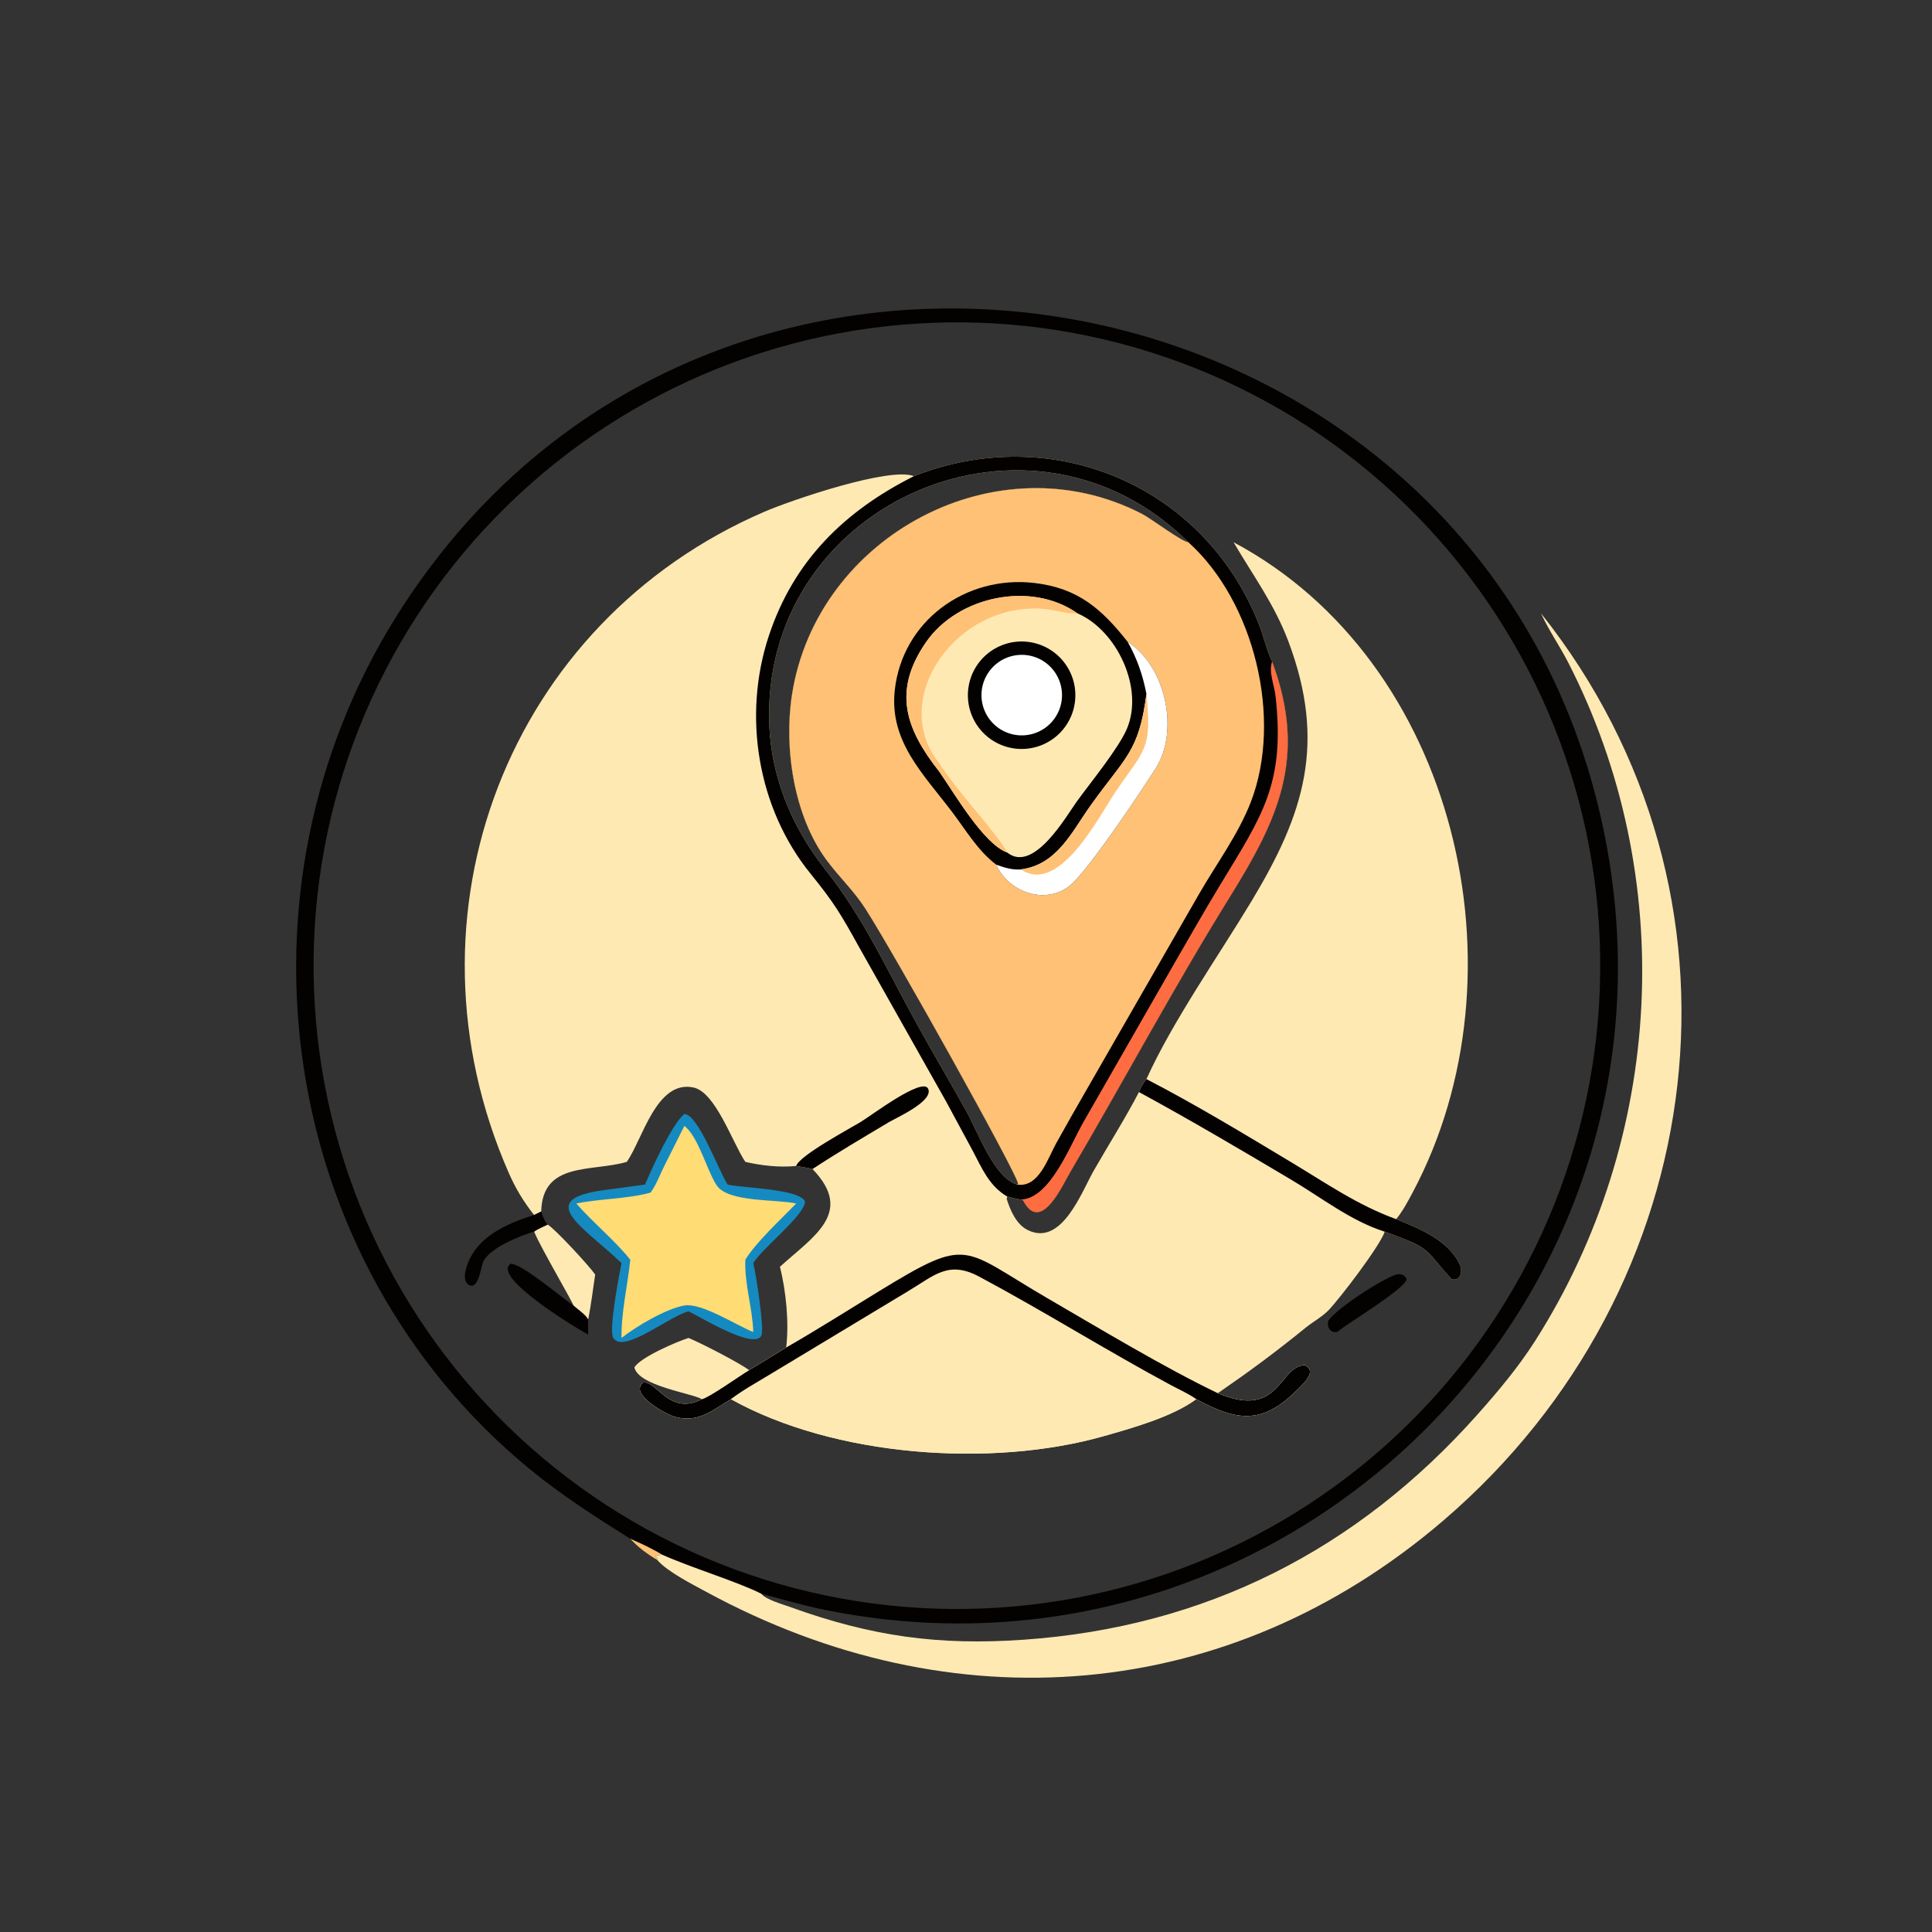 <?xml version="1.0" encoding="utf-8" ?>
<svg xmlns="http://www.w3.org/2000/svg" xmlns:xlink="http://www.w3.org/1999/xlink" width="1024" height="1024">
	<rect width="100%" height="100%" fill="#333333" stroke="none"/>
	<clipPath id="cl_3">
		<rect width="1024" height="1024" rx="512" ry="512"/>
	</clipPath>
	<g clip-path="url(#cl_3)">
		<path fill="#040201" transform="scale(2 2)" d="M167.035 407.793C157.791 401.998 148.634 396.127 140.2 389.176C73.325 334.059 59.473 235.95 105.122 163.213C188.201 30.837 390.434 67.707 424.238 216.593C452.728 342.074 342.262 451.488 218.929 426.7C213.115 425.531 207.481 423.892 201.76 422.365C195.459 419.178 183.453 415.571 175.54 412.044C174.859 412.106 174.318 412.1 173.701 412.422L174.332 412.921L174.211 413.443C171.621 411.905 169.04 410.049 167.035 407.793ZM260.145 426.274Q264.327 426.113 268.496 425.747Q272.664 425.381 276.81 424.811Q280.956 424.241 285.069 423.468Q289.182 422.696 293.252 421.722Q297.322 420.748 301.339 419.576Q305.356 418.404 309.311 417.036Q313.266 415.668 317.15 414.108Q321.033 412.548 324.835 410.799Q328.636 409.05 332.348 407.117Q336.059 405.183 339.672 403.07Q343.284 400.957 346.788 398.67Q350.292 396.382 353.68 393.925Q357.068 391.468 360.331 388.848Q363.594 386.228 366.724 383.451Q369.855 380.673 372.845 377.746Q375.836 374.819 378.679 371.748Q381.523 368.677 384.212 365.471Q386.901 362.265 389.43 358.93Q391.958 355.596 394.32 352.141Q396.682 348.687 398.872 345.121Q401.062 341.554 403.074 337.885Q405.086 334.216 406.916 330.452Q408.745 326.688 410.388 322.839Q412.031 318.99 413.483 315.065Q414.935 311.141 416.192 307.149Q417.45 303.158 418.51 299.109Q419.571 295.061 420.431 290.966Q421.292 286.87 421.95 282.738Q422.608 278.605 423.063 274.445Q423.518 270.285 423.768 266.107Q424.018 261.93 424.063 257.745Q424.108 253.561 423.948 249.379Q423.788 245.197 423.422 241.028Q423.057 236.859 422.487 232.714Q421.918 228.568 421.146 224.455Q420.373 220.342 419.4 216.272Q418.427 212.201 417.256 208.184Q416.084 204.166 414.717 200.211Q413.35 196.256 411.79 192.373Q410.23 188.489 408.482 184.687Q406.733 180.885 404.801 177.173Q402.868 173.462 400.755 169.849Q398.643 166.237 396.355 162.732Q394.068 159.228 391.612 155.84Q389.155 152.452 386.535 149.188Q383.916 145.925 381.139 142.794Q378.362 139.663 375.435 136.672Q372.508 133.681 369.438 130.837Q366.368 127.993 363.162 125.304Q359.956 122.614 356.622 120.085Q353.288 117.556 349.833 115.193Q346.379 112.831 342.813 110.641Q339.247 108.45 335.578 106.438Q331.909 104.425 328.146 102.595Q324.382 100.765 320.533 99.121Q316.685 97.478 312.76 96.026Q308.835 94.573 304.844 93.315Q300.853 92.057 296.805 90.996Q292.757 89.935 288.661 89.074Q284.566 88.213 280.433 87.554Q276.301 86.895 272.141 86.44Q267.981 85.984 263.803 85.734Q259.626 85.483 255.441 85.438Q251.257 85.392 247.075 85.552Q242.892 85.712 238.723 86.077Q234.553 86.442 230.407 87.011Q226.26 87.58 222.146 88.352Q218.032 89.124 213.961 90.096Q209.89 91.069 205.872 92.241Q201.854 93.412 197.898 94.779Q193.942 96.147 190.058 97.706Q186.174 99.266 182.371 101.014Q178.568 102.763 174.855 104.696Q171.143 106.629 167.53 108.741Q163.916 110.854 160.411 113.142Q156.906 115.429 153.517 117.886Q150.129 120.343 146.865 122.963Q143.601 125.583 140.469 128.36Q137.338 131.137 134.346 134.065Q131.355 136.992 128.51 140.063Q125.666 143.134 122.976 146.34Q120.286 149.547 117.756 152.882Q115.227 156.216 112.864 159.671Q110.501 163.126 108.311 166.693Q106.12 170.259 104.108 173.929Q102.095 177.599 100.265 181.363Q98.434 185.127 96.791 188.977Q95.148 192.826 93.695 196.752Q92.243 200.677 90.984 204.669Q89.727 208.661 88.666 212.71Q87.605 216.759 86.744 220.855Q85.884 224.951 85.225 229.085Q84.566 233.218 84.111 237.379Q83.656 241.54 83.406 245.718Q83.156 249.896 83.111 254.081Q83.066 258.266 83.226 262.449Q83.387 266.631 83.752 270.801Q84.118 274.971 84.687 279.117Q85.257 283.264 86.029 287.378Q86.802 291.491 87.775 295.562Q88.749 299.633 89.921 303.651Q91.093 307.669 92.46 311.625Q93.828 315.581 95.388 319.465Q96.948 323.348 98.697 327.151Q100.446 330.954 102.38 334.666Q104.313 338.378 106.426 341.991Q108.54 345.604 110.828 349.109Q113.116 352.614 115.573 356.002Q118.03 359.39 120.651 362.654Q123.271 365.918 126.049 369.049Q128.826 372.18 131.754 375.171Q134.682 378.162 137.753 381.006Q140.824 383.85 144.031 386.54Q147.238 389.229 150.573 391.758Q153.908 394.287 157.363 396.65Q160.819 399.012 164.385 401.202Q167.952 403.392 171.622 405.404Q175.293 407.417 179.057 409.246Q182.821 411.076 186.671 412.719Q190.521 414.362 194.446 415.814Q198.372 417.266 202.364 418.523Q206.356 419.781 210.406 420.841Q214.455 421.901 218.551 422.761Q222.647 423.621 226.781 424.28Q230.914 424.938 235.075 425.392Q239.236 425.847 243.414 426.096Q247.592 426.346 251.777 426.391Q255.963 426.435 260.145 426.274Z"/>
		<path fill="#FFC176" transform="scale(2 2)" d="M167.035 407.793C169.871 409.009 172.909 410.44 175.54 412.044C174.859 412.106 174.318 412.1 173.701 412.422L174.332 412.921L174.211 413.443C171.621 411.905 169.04 410.049 167.035 407.793Z"/>
		<path fill="#FFE9B3" transform="scale(2 2)" d="M242.205 126.188C278.799 111.761 318.989 128.527 333.588 165.348C334.872 168.588 335.644 172.198 337.119 175.324C346.57 200.622 338.656 217.177 325.963 237.63C311.101 261.578 297.878 286.358 283.615 310.632C281.512 314.212 275.768 327.174 271.112 318.081L270.555 317.889C269.32 317.736 268.13 317.405 266.927 317.098L266.789 317.747C267.748 320.782 269.331 324.466 272.335 325.964C281.331 330.453 286.621 315.915 289.786 310.356C293.757 303.383 298.147 296.51 301.843 289.399C315.514 296.822 328.903 304.729 342.275 312.673C350.195 317.378 358.125 323.614 366.968 326.393C365.757 330.135 355.071 344.113 352.12 347.176C350.351 349.013 348.043 350.208 346.066 351.811C337.925 358.412 331.413 363.232 322.74 369.212C339.335 376.22 338.838 362.055 345.781 361.79C348.942 363.275 345.836 366.254 344.387 367.732C335.089 377.214 328.588 377.122 317.026 370.788C310.736 375.469 299.977 378.474 292.43 380.613C262.865 388.995 221.177 386.124 193.698 370.788C188.76 373.739 185.189 377.119 178.903 375.49C176.819 374.951 166.471 369.445 170.483 366.387C174.14 365.945 177.398 375.283 186.027 370.788C188.12 370.237 195.909 364.676 198.523 363.097C201.82 361.141 205.082 359.129 208.343 357.114C209.143 350.524 208.315 342.153 206.693 335.706C215.537 327.667 226.494 321.355 215.325 309.812C213.92 309.449 212.431 309.254 211.001 308.998C206.629 309.428 201.792 308.908 197.522 307.909C193.997 302.623 189.627 289.434 183.763 288.194C173.949 286.12 170.285 301.991 166.105 307.909C156.909 310.62 143.741 307.729 143.426 321.068L141.547 321.992C138.735 318.446 136.638 314.963 134.814 310.804C104.804 242.372 134.683 164.88 202.578 135.615C209.713 132.539 235.807 123.64 242.205 126.188ZM314.929 143.702C273.348 102.494 203.194 132.695 203.822 190.14C203.987 205.231 209.529 218.779 218.77 230.5C228.864 243.304 234.792 256.482 242.643 270.755C247.019 278.71 251.663 286.528 256.08 294.465C259.203 300.077 263.509 312.202 269.559 313.921L269.818 313.695C269.31 310.628 237.098 252.888 229.29 240.744C226.301 236.095 222.269 232.31 219.008 227.884C210.382 216.175 207.696 198.254 209.878 184.136C216.388 142.011 264.302 116.294 302.722 136.225C305.034 137.425 313.353 143.676 314.929 143.702Z"/>
		<path fill="#040201" transform="scale(2 2)" d="M242.205 126.188C278.799 111.761 318.989 128.527 333.588 165.348C334.872 168.588 335.644 172.198 337.119 175.324C346.57 200.622 338.656 217.177 325.963 237.63C311.101 261.578 297.878 286.358 283.615 310.632C281.512 314.212 275.768 327.174 271.112 318.081L270.555 317.889C269.32 317.736 268.13 317.405 266.927 317.098C262.088 314.249 260.273 309.659 257.731 304.882L250.755 291.956L227.747 251.134C222.912 242.43 221.225 239.453 214.807 231.543C200.739 214.206 196.746 189.718 203.726 168.57C210.345 148.514 223.897 135.397 242.205 126.188ZM314.929 143.702C273.348 102.494 203.194 132.695 203.822 190.14C203.987 205.231 209.529 218.779 218.77 230.5C228.864 243.304 234.792 256.482 242.643 270.755C247.019 278.71 251.663 286.528 256.08 294.465C259.203 300.077 263.509 312.202 269.559 313.921L269.818 313.695C269.31 310.628 237.098 252.888 229.29 240.744C226.301 236.095 222.269 232.31 219.008 227.884C210.382 216.175 207.696 198.254 209.878 184.136C216.388 142.011 264.302 116.294 302.722 136.225C305.034 137.425 313.353 143.676 314.929 143.702Z"/>
		<path fill="#FE6D41" transform="scale(2 2)" d="M337.119 175.324C346.57 200.622 338.656 217.177 325.963 237.63C311.101 261.578 297.878 286.358 283.615 310.632C281.512 314.212 275.768 327.174 271.112 318.081L270.555 317.889C278.295 317.65 283.596 303.456 287.165 297.284L311.374 255.026C315.302 248.218 319.203 241.365 323.277 234.644C334.539 216.06 340.617 207.734 338.04 184.491C337.729 181.691 336.145 178.049 337.119 175.324Z"/>
		<path fill="#FFC176" transform="scale(2 2)" d="M269.559 313.921L269.818 313.695C269.31 310.628 237.098 252.888 229.29 240.744C226.301 236.095 222.269 232.31 219.008 227.884C210.382 216.175 207.696 198.254 209.878 184.136C216.388 142.011 264.302 116.294 302.722 136.225C305.034 137.425 313.353 143.676 314.929 143.702C332.335 159.332 340.039 190.442 331.457 212.607C328.156 221.132 322.321 228.999 317.746 236.949L287.86 288.957C285.168 293.592 282.534 298.267 279.924 302.949C277.721 306.901 275.256 314.849 269.559 313.921Z"/>
		<path fill="#040201" transform="scale(2 2)" d="M264.009 229.14C259.182 225.512 255.941 219.961 252.345 215.21C244.744 205.168 235.679 196.514 237.111 183.025C239.074 164.54 255.963 152.38 274.093 154.491C285.655 155.838 291.9 161.318 298.822 170.069C308.912 176.494 312.645 193.676 306.237 203.686C302.361 209.741 289.29 229.373 284.076 234.196C277.655 240.137 267.313 236.666 264.009 229.14Z"/>
		<path fill="white" transform="scale(2 2)" d="M298.822 170.069C308.912 176.494 312.645 193.676 306.237 203.686C302.361 209.741 289.29 229.373 284.076 234.196C277.655 240.137 267.313 236.666 264.009 229.14C266.111 229.927 268.28 230.584 270.555 230.406C280.15 229.131 283.968 220.56 289.02 213.468C298.181 200.606 301.831 199.351 303.82 183.903C302.825 178.858 301.363 174.549 298.822 170.069Z"/>
		<path fill="#FFC176" transform="scale(2 2)" d="M303.82 183.903C305.353 198.669 303.288 198.583 295.79 209.6C291.226 216.307 280.798 237.267 270.555 230.406C280.15 229.131 283.968 220.56 289.02 213.468C298.181 200.606 301.831 199.351 303.82 183.903Z"/>
		<path fill="#FFE9B3" transform="scale(2 2)" d="M248.925 204.505C240.132 193.338 236.348 183.241 245.447 170.137C253.886 157.985 273.255 153.89 285.529 162.541C295.984 167.044 303.247 182.385 298.619 193.187C296.413 198.335 289.044 207.335 285.388 212.372C282.67 216.116 273.937 231.566 266.927 225.93C260.607 223.62 252.859 210.111 248.925 204.505Z"/>
		<path fill="#FFC176" transform="scale(2 2)" d="M248.925 204.505C240.132 193.338 236.348 183.241 245.447 170.137C253.886 157.985 273.255 153.89 285.529 162.541C282.496 162.712 279.667 161.627 276.682 161.367C253.591 159.354 235.269 185.165 248.925 202.278C253.009 208.939 264.79 221.542 266.927 225.93C260.607 223.62 252.859 210.111 248.925 204.505Z"/>
		<path fill="#040201" transform="scale(2 2)" d="M268.353 170.2Q268.696 170.142 269.041 170.1Q269.386 170.059 269.733 170.034Q270.08 170.01 270.428 170.002Q270.775 169.994 271.123 170.004Q271.47 170.013 271.817 170.039Q272.164 170.066 272.509 170.109Q272.854 170.152 273.196 170.212Q273.539 170.272 273.878 170.349Q274.217 170.425 274.552 170.518Q274.887 170.611 275.217 170.721Q275.547 170.83 275.872 170.955Q276.196 171.08 276.514 171.221Q276.832 171.362 277.142 171.519Q277.453 171.675 277.756 171.846Q278.058 172.018 278.352 172.203Q278.646 172.389 278.93 172.589Q279.215 172.789 279.489 173.003Q279.764 173.216 280.027 173.443Q280.291 173.67 280.543 173.909Q280.795 174.148 281.036 174.4Q281.276 174.651 281.504 174.914Q281.731 175.177 281.946 175.45Q282.161 175.724 282.362 176.008Q282.563 176.291 282.75 176.585Q282.936 176.878 283.109 177.18Q283.281 177.482 283.439 177.792Q283.596 178.102 283.738 178.419Q283.88 178.736 284.007 179.06Q284.133 179.384 284.244 179.714Q284.354 180.044 284.449 180.378Q284.543 180.713 284.621 181.052Q284.699 181.391 284.76 181.733Q284.821 182.075 284.866 182.42Q284.91 182.765 284.938 183.112Q284.965 183.458 284.976 183.806Q284.987 184.153 284.98 184.501Q284.974 184.849 284.951 185.195Q284.927 185.542 284.887 185.888Q284.847 186.233 284.79 186.576Q284.733 186.919 284.659 187.259Q284.586 187.599 284.495 187.935Q284.405 188.27 284.299 188.601Q284.192 188.932 284.07 189.258Q283.947 189.583 283.809 189.902Q283.671 190.221 283.517 190.533Q283.364 190.845 283.195 191.149Q283.027 191.453 282.843 191.749Q282.66 192.044 282.463 192.33Q282.265 192.617 282.054 192.893Q281.843 193.169 281.618 193.435Q281.394 193.7 281.157 193.954Q280.919 194.209 280.67 194.451Q280.421 194.694 280.16 194.924Q279.899 195.154 279.628 195.371Q279.356 195.588 279.074 195.791Q278.792 195.994 278.501 196.184Q278.209 196.373 277.909 196.548Q277.608 196.723 277.299 196.884Q276.991 197.044 276.675 197.189Q276.359 197.333 276.036 197.463Q275.713 197.592 275.384 197.705Q275.056 197.819 274.722 197.916Q274.388 198.013 274.05 198.094Q273.712 198.175 273.37 198.239Q273.024 198.304 272.676 198.352Q272.328 198.4 271.978 198.43Q271.627 198.461 271.276 198.474Q270.925 198.487 270.573 198.483Q270.222 198.479 269.871 198.457Q269.52 198.436 269.17 198.397Q268.821 198.358 268.474 198.303Q268.127 198.247 267.783 198.174Q267.439 198.101 267.099 198.011Q266.759 197.921 266.424 197.814Q266.089 197.708 265.76 197.585Q265.43 197.462 265.108 197.323Q264.785 197.184 264.469 197.029Q264.153 196.874 263.846 196.704Q263.538 196.534 263.239 196.349Q262.94 196.164 262.651 195.964Q262.362 195.764 262.082 195.551Q261.803 195.337 261.535 195.11Q261.267 194.883 261.01 194.642Q260.753 194.402 260.509 194.15Q260.264 193.897 260.032 193.633Q259.8 193.368 259.582 193.093Q259.363 192.818 259.159 192.532Q258.954 192.246 258.764 191.95Q258.574 191.655 258.398 191.35Q258.223 191.045 258.062 190.732Q257.902 190.419 257.758 190.099Q257.613 189.779 257.484 189.451Q257.356 189.124 257.244 188.791Q257.131 188.458 257.035 188.12Q256.94 187.781 256.861 187.439Q256.782 187.096 256.72 186.75Q256.658 186.404 256.613 186.055Q256.569 185.707 256.541 185.356Q256.513 185.006 256.503 184.654Q256.493 184.303 256.5 183.951Q256.507 183.6 256.532 183.249Q256.556 182.898 256.598 182.549Q256.64 182.2 256.699 181.853Q256.758 181.507 256.834 181.164Q256.91 180.82 257.003 180.481Q257.095 180.142 257.205 179.808Q257.314 179.474 257.44 179.146Q257.566 178.817 257.708 178.496Q257.849 178.174 258.007 177.86Q258.164 177.545 258.337 177.239Q258.51 176.933 258.698 176.636Q258.886 176.339 259.088 176.051Q259.29 175.763 259.506 175.486Q259.722 175.209 259.952 174.942Q260.181 174.676 260.424 174.421Q260.666 174.167 260.921 173.924Q261.175 173.682 261.442 173.452Q261.708 173.223 261.985 173.007Q262.263 172.791 262.55 172.589Q262.838 172.386 263.135 172.199Q263.432 172.011 263.739 171.838Q264.045 171.665 264.359 171.508Q264.673 171.35 264.995 171.209Q265.317 171.067 265.645 170.941Q265.973 170.815 266.308 170.706Q266.642 170.596 266.981 170.504Q267.32 170.411 267.663 170.335Q268.006 170.259 268.353 170.2Z"/>
		<path fill="white" transform="scale(2 2)" d="M268.559 173.77Q268.814 173.716 269.071 173.675Q269.329 173.633 269.588 173.604Q269.847 173.575 270.107 173.559Q270.367 173.543 270.628 173.539Q270.888 173.536 271.149 173.545Q271.409 173.554 271.669 173.576Q271.929 173.598 272.187 173.633Q272.445 173.667 272.702 173.714Q272.958 173.762 273.212 173.821Q273.465 173.881 273.716 173.953Q273.966 174.025 274.213 174.109Q274.46 174.193 274.702 174.289Q274.945 174.385 275.182 174.493Q275.419 174.6 275.651 174.72Q275.883 174.839 276.109 174.969Q276.334 175.1 276.553 175.241Q276.772 175.382 276.984 175.534Q277.196 175.686 277.4 175.847Q277.605 176.009 277.801 176.181Q277.997 176.353 278.184 176.534Q278.372 176.715 278.55 176.905Q278.729 177.095 278.898 177.293Q279.067 177.492 279.226 177.698Q279.385 177.905 279.533 178.119Q279.682 178.333 279.82 178.554Q279.959 178.775 280.086 179.002Q280.213 179.23 280.329 179.463Q280.445 179.697 280.549 179.936Q280.654 180.174 280.746 180.418Q280.839 180.662 280.919 180.91Q281 181.157 281.069 181.409Q281.137 181.66 281.193 181.915Q281.249 182.17 281.293 182.427Q281.336 182.684 281.367 182.942Q281.398 183.201 281.416 183.461Q281.435 183.721 281.44 183.982Q281.446 184.242 281.439 184.503Q281.432 184.763 281.412 185.023Q281.392 185.283 281.359 185.542Q281.327 185.801 281.282 186.057Q281.237 186.314 281.179 186.568Q281.121 186.822 281.052 187.073Q280.982 187.325 280.899 187.572Q280.817 187.819 280.723 188.062Q280.629 188.305 280.523 188.544Q280.418 188.782 280.3 189.015Q280.183 189.247 280.054 189.474Q279.926 189.701 279.786 189.921Q279.647 190.141 279.497 190.354Q279.347 190.568 279.186 190.773Q279.026 190.979 278.856 191.176Q278.686 191.374 278.506 191.562Q278.327 191.751 278.138 191.931Q277.949 192.111 277.752 192.282Q277.555 192.452 277.35 192.613Q277.145 192.774 276.932 192.924Q276.719 193.075 276.499 193.215Q276.279 193.355 276.053 193.484Q275.826 193.613 275.594 193.73Q275.361 193.848 275.123 193.954Q274.885 194.061 274.642 194.155Q274.399 194.25 274.152 194.332Q273.905 194.415 273.654 194.485Q273.403 194.556 273.149 194.614Q272.892 194.673 272.633 194.719Q272.374 194.765 272.113 194.798Q271.851 194.831 271.589 194.851Q271.326 194.871 271.063 194.878Q270.8 194.886 270.537 194.88Q270.273 194.874 270.011 194.855Q269.748 194.837 269.487 194.805Q269.225 194.773 268.966 194.729Q268.706 194.684 268.449 194.627Q268.192 194.57 267.938 194.5Q267.684 194.43 267.434 194.348Q267.184 194.265 266.938 194.171Q266.693 194.076 266.452 193.97Q266.211 193.863 265.976 193.745Q265.741 193.627 265.511 193.497Q265.282 193.367 265.06 193.226Q264.837 193.085 264.622 192.934Q264.407 192.782 264.199 192.62Q263.992 192.458 263.793 192.285Q263.593 192.113 263.403 191.931Q263.212 191.75 263.031 191.559Q262.85 191.368 262.678 191.168Q262.506 190.968 262.345 190.761Q262.183 190.553 262.032 190.337Q261.881 190.122 261.741 189.899Q261.6 189.676 261.471 189.446Q261.342 189.217 261.224 188.981Q261.106 188.746 261 188.505Q260.894 188.264 260.8 188.018Q260.707 187.772 260.625 187.522Q260.543 187.271 260.474 187.017Q260.405 186.763 260.348 186.506Q260.291 186.249 260.247 185.989Q260.204 185.73 260.173 185.468Q260.142 185.207 260.123 184.944Q260.105 184.681 260.1 184.418Q260.095 184.155 260.103 183.891Q260.111 183.628 260.132 183.366Q260.153 183.103 260.186 182.842Q260.22 182.581 260.267 182.322Q260.313 182.062 260.373 181.806Q260.432 181.549 260.504 181.296Q260.576 181.043 260.66 180.793Q260.744 180.544 260.841 180.299Q260.938 180.054 261.046 179.814Q261.154 179.574 261.275 179.34Q261.395 179.105 261.526 178.877Q261.658 178.649 261.801 178.428Q261.943 178.206 262.097 177.992Q262.25 177.778 262.414 177.572Q262.578 177.366 262.752 177.168Q262.925 176.97 263.109 176.781Q263.292 176.592 263.484 176.412Q263.677 176.233 263.878 176.063Q264.079 175.893 264.288 175.733Q264.497 175.573 264.714 175.423Q264.931 175.274 265.155 175.135Q265.379 174.997 265.609 174.869Q265.84 174.742 266.076 174.626Q266.313 174.51 266.555 174.406Q266.797 174.302 267.043 174.21Q267.29 174.118 267.541 174.039Q267.792 173.959 268.047 173.892Q268.301 173.825 268.559 173.77Z"/>
		<path fill="#FFE9B3" transform="scale(2 2)" d="M208.343 357.114C216.648 352.345 224.755 347.193 232.927 342.197C257.136 327.397 254.61 330.712 277.851 344.202C291.653 352.214 308.384 362.323 322.74 369.212C339.335 376.22 338.838 362.055 345.781 361.79C348.942 363.275 345.836 366.254 344.387 367.732C335.089 377.214 328.588 377.122 317.026 370.788C310.736 375.469 299.977 378.474 292.43 380.613C262.865 388.995 221.177 386.124 193.698 370.788C188.76 373.739 185.189 377.119 178.903 375.49C176.819 374.951 166.471 369.445 170.483 366.387C174.14 365.945 177.398 375.283 186.027 370.788C188.12 370.237 195.909 364.676 198.523 363.097C201.82 361.141 205.082 359.129 208.343 357.114Z"/>
		<path fill="#040201" transform="scale(2 2)" d="M208.343 357.114C216.648 352.345 224.755 347.193 232.927 342.197C257.136 327.397 254.61 330.712 277.851 344.202C291.653 352.214 308.384 362.323 322.74 369.212C339.335 376.22 338.838 362.055 345.781 361.79C348.942 363.275 345.836 366.254 344.387 367.732C335.089 377.214 328.588 377.122 317.026 370.788C314.987 369.341 312.48 368.238 310.268 367.05C293.107 357.829 276.482 347.391 259.477 338.313C251.305 333.951 247.597 338.045 240.632 342.185L203.759 364.409C200.386 366.46 196.845 368.403 193.698 370.788C188.76 373.739 185.189 377.119 178.903 375.49C176.819 374.951 166.471 369.445 170.483 366.387C174.14 365.945 177.398 375.283 186.027 370.788C188.12 370.237 195.909 364.676 198.523 363.097C201.82 361.141 205.082 359.129 208.343 357.114Z"/>
		<path fill="#040201" transform="scale(2 2)" d="M211.001 308.998C211.768 306.262 225.399 298.976 228.147 297.299C230.983 295.568 244.475 285.348 245.963 288.518C247.502 291.797 237.607 296.168 235.535 297.407C228.741 301.469 221.936 305.45 215.325 309.812C213.92 309.449 212.431 309.254 211.001 308.998Z"/>
		<path fill="#FFE9B3" transform="scale(2 2)" d="M326.907 143.702C386.052 175.213 405.271 257.942 374.405 315.946C373.099 318.399 371.759 320.93 370.002 323.09C376.211 325.633 383.997 328.694 386.943 335.309C387.701 337.009 386.87 339.775 384.666 338.951C376.98 330.613 379.943 331.154 366.968 326.393C358.125 323.614 350.195 317.378 342.275 312.673C328.903 304.729 315.514 296.822 301.843 289.399C302.348 288.095 302.991 287.082 303.82 285.975C310.7 270.714 323.018 253.194 331.756 238.663C345.515 215.781 351.608 197.07 341.435 169.976C337.745 160.152 332.085 152.536 326.907 143.702Z"/>
		<path fill="#040201" transform="scale(2 2)" d="M303.82 285.975C316.91 292.757 329.608 300.447 342.245 308.038C351.517 313.608 359.769 319.379 370.002 323.09C376.211 325.633 383.997 328.694 386.943 335.309C387.701 337.009 386.87 339.775 384.666 338.951C376.98 330.613 379.943 331.154 366.968 326.393C358.125 323.614 350.195 317.378 342.275 312.673C328.903 304.729 315.514 296.822 301.843 289.399C302.348 288.095 302.991 287.082 303.82 285.975Z"/>
		<path fill="#158AC0" transform="scale(2 2)" d="M181.364 295.212C185.12 295.439 190.357 310.09 192.835 313.921C196.581 314.866 212.177 315.005 213.361 318.515C212.961 322.212 202.481 330.44 199.851 334.376L199.622 334.722C200.311 337.472 202.627 352.155 201.773 353.928C199.896 357.824 185.666 349.031 182.481 347.517C177.239 348.824 165.302 358.881 162.528 354.568C161.241 352.567 164.106 337.819 164.705 334.722C154.655 325.122 141.248 317.826 160.347 315.358L170.946 313.921C172.818 309.453 178.165 297.771 181.364 295.212Z"/>
		<path fill="#FFDC74" transform="scale(2 2)" d="M181.364 298.383C185.075 301.209 187.231 309.915 189.876 314.056C192.863 318.733 205.839 317.752 211.001 318.939C207.049 323.032 200.335 329.209 197.522 333.836C197.25 340.241 199.426 346.582 199.622 353.003C194.923 351.115 186.02 345.242 181.364 345.967C176.426 346.846 168.644 351.483 164.705 354.569C164.612 347.714 166.324 340.675 167.035 333.836C162.774 328.545 157.226 324.093 152.723 318.939C159.204 317.619 166.019 317.79 172.405 316.055C173.888 314.051 174.784 311.551 175.881 309.319L181.364 298.383Z"/>
		<path fill="#FFE9B3" transform="scale(2 2)" d="M186.027 370.788C183.425 369.24 169.21 367.286 168.125 362.387C169.611 359.734 179.376 355.536 182.481 354.569C185.826 355.965 195.825 361.092 198.523 363.097C195.909 364.676 188.12 370.237 186.027 370.788Z"/>
		<path fill="#FFE9B3" transform="scale(2 2)" d="M145.116 324.53C146.918 325.456 156.23 335.564 157.729 337.766C157.125 341.738 156.652 345.765 155.873 349.705C155.139 348.307 153.11 347.069 151.95 345.967C151.992 345.432 143.525 331.033 141.71 326.769L141.547 326.393C142.541 325.64 143.982 325.1 145.116 324.53Z"/>
		<path fill="#040201" transform="scale(2 2)" d="M141.547 321.992L143.426 321.068C143.855 322.358 144.233 323.464 145.116 324.53C143.982 325.1 142.541 325.64 141.547 326.393C137.942 327.427 129.396 330.819 127.969 334.594C127.486 335.872 126.793 341.484 124.558 340.658C121.895 339.673 123.815 334.876 124.673 333.246C127.98 326.961 135.128 323.995 141.547 321.992Z"/>
		<path fill="#040201" transform="scale(2 2)" d="M155.873 353.652C152.945 352.183 130.138 338.33 135.321 334.916C138.227 334.798 148.898 343.928 151.95 345.967C153.11 347.069 155.139 348.307 155.873 349.705C155.804 351.022 155.842 352.334 155.873 353.652Z"/>
		<path fill="#040201" transform="scale(2 2)" d="M370.002 337.766C371.242 337.521 372.183 337.738 372.777 338.957C372.398 341.597 357.214 350.583 354.345 353.003C352.484 353.231 351.649 351.781 351.976 350.075C353.852 347.064 365.652 339.239 370.002 337.766Z"/>
		<path fill="#FFE9B3" transform="scale(2 2)" d="M201.76 422.365C202.908 423.892 207.405 425.154 209.299 425.84C230.964 433.681 248.754 436.114 271.28 434.541C319.337 431.187 359.493 410.846 391.495 374.918C396.936 368.809 402.389 362.312 406.791 355.401C441.109 301.522 444.694 232.282 415.587 175.566C413.379 171.265 410.569 167.236 408.53 162.86L408.383 162.541C467.486 236.93 454.259 341.417 382.568 402.901C325.501 451.843 252.155 457.087 187.366 421.964C183.671 419.961 176.853 416.52 174.211 413.443L174.332 412.921L173.701 412.422C174.318 412.1 174.859 412.106 175.54 412.044C183.453 415.571 195.459 419.178 201.76 422.365Z"/>
	</g>
</svg>
